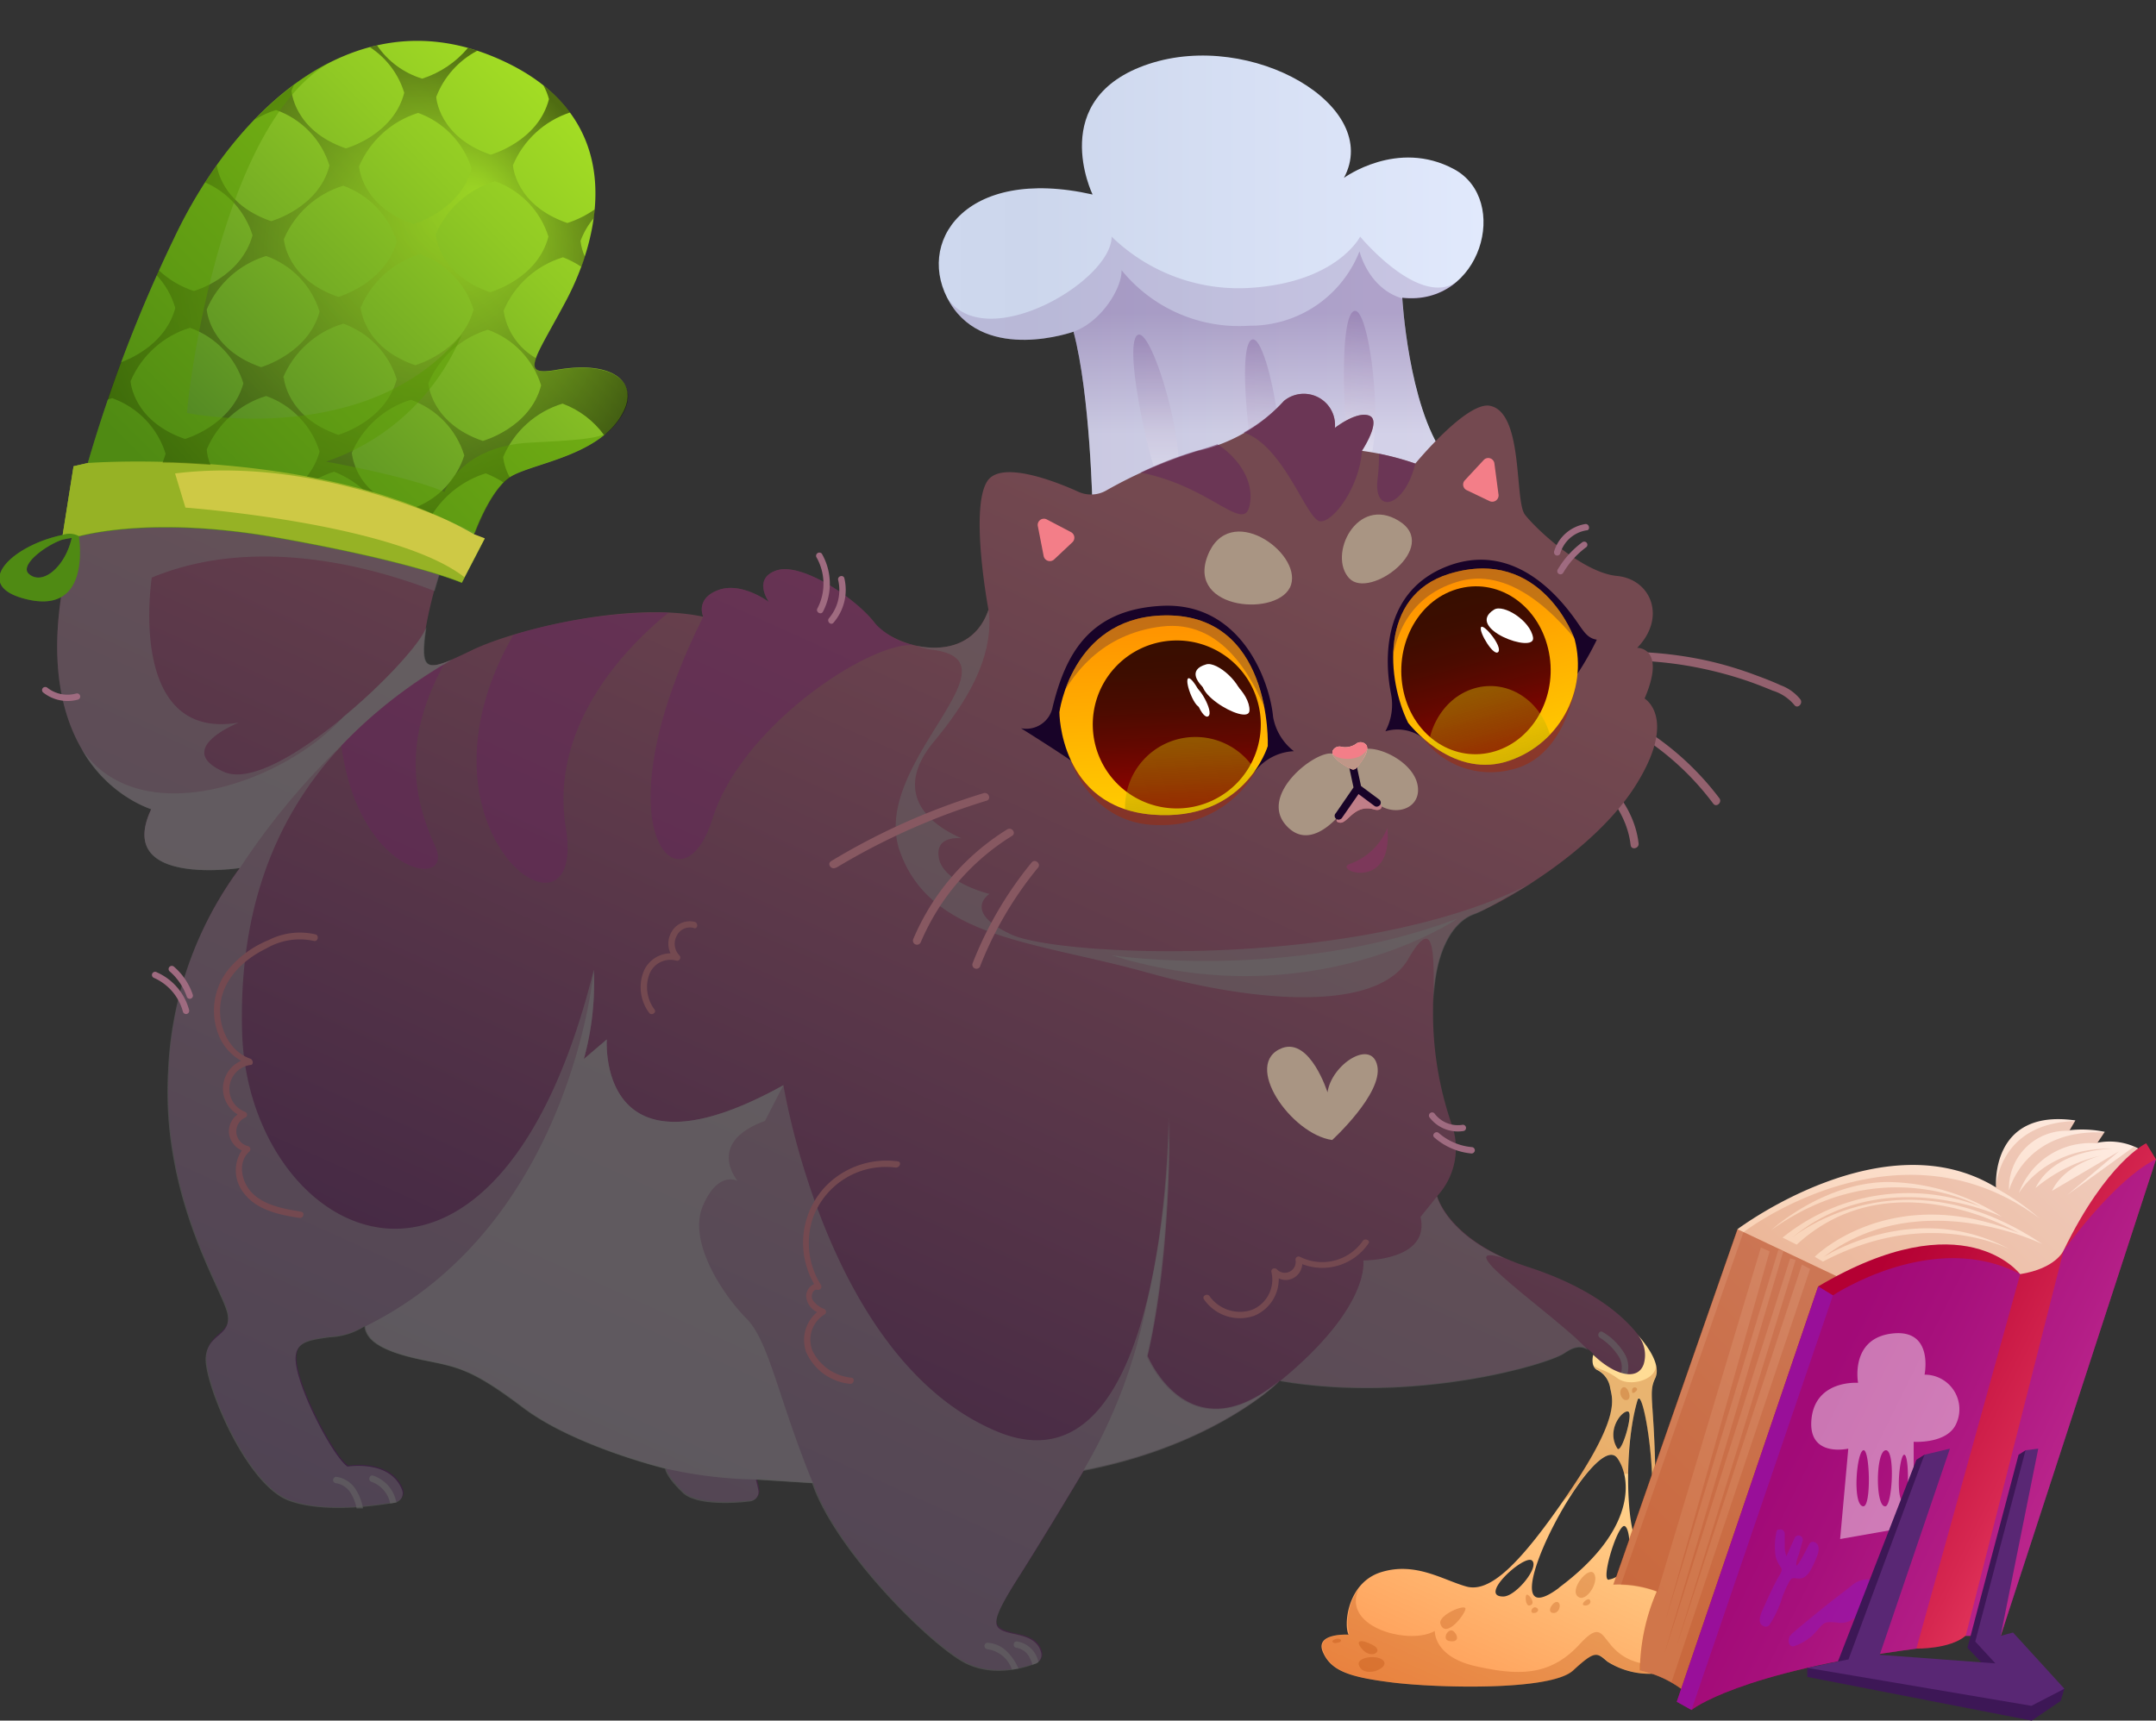 <svg xmlns="http://www.w3.org/2000/svg" xmlns:xlink="http://www.w3.org/1999/xlink" viewBox="0 0 198.14 158.16"><rect x="0" y="0" width="198.14" height="158.16" fill="#333333" stroke="none"/><defs><style>.cls-1{fill:none;}.cls-2{isolation:isolate;}.cls-3{fill:#93616e;}.cls-4{fill:url(#Áåçûìÿííûé_ãðàäèåíò_1548);}.cls-5,.cls-50{fill:#592774;}.cls-5{opacity:0.17;}.cls-12,.cls-14,.cls-16,.cls-19,.cls-20,.cls-24,.cls-28,.cls-29,.cls-30,.cls-31,.cls-32,.cls-38,.cls-40,.cls-42,.cls-43,.cls-45,.cls-47,.cls-5,.cls-6,.cls-7,.cls-8,.cls-9{mix-blend-mode:multiply;}.cls-6,.cls-7,.cls-8,.cls-9{opacity:0.22;}.cls-6{fill:url(#Áåçûìÿííûé_ãðàäèåíò_1523);}.cls-7{fill:url(#Áåçûìÿííûé_ãðàäèåíò_1524);}.cls-8{fill:url(#Áåçûìÿííûé_ãðàäèåíò_1524-2);}.cls-9{fill:url(#Áåçûìÿííûé_ãðàäèåíò_1524-3);}.cls-10{fill:url(#Áåçûìÿííûé_ãðàäèåíò_1510);}.cls-11{fill:#a99583;}.cls-11,.cls-21,.cls-25,.cls-34,.cls-37,.cls-46,.cls-52{mix-blend-mode:screen;}.cls-12,.cls-30{fill:#666;}.cls-12{opacity:0.58;}.cls-13,.cls-28{fill:#f37e88;}.cls-14{fill:#a97e88;opacity:0.69;}.cls-15{fill:#180328;}.cls-16,.cls-42,.cls-43{fill:#a62700;}.cls-16,.cls-19,.cls-38{opacity:0.47;}.cls-17{clip-path:url(#clip-path);}.cls-18{fill:url(#Áåçûìÿííûé_ãðàäèåíò_87);}.cls-19{fill:#834a2c;}.cls-20{fill:url(#Áåçûìÿííûé_ãðàäèåíò_114);}.cls-21,.cls-25{opacity:0.32;}.cls-21{fill:url(#Áåçûìÿííûé_ãðàäèåíò_450);}.cls-22{clip-path:url(#clip-path-2);}.cls-23{fill:url(#Áåçûìÿííûé_ãðàäèåíò_87-2);}.cls-24{fill:url(#Áåçûìÿííûé_ãðàäèåíò_114-2);}.cls-25{fill:url(#Áåçûìÿííûé_ãðàäèåíò_450-2);}.cls-26,.cls-46{fill:#fff;}.cls-27{fill:#f9d4b9;}.cls-29{fill:#bf9788;}.cls-30,.cls-45,.cls-47{opacity:0.5;}.cls-31{fill:#a62774;opacity:0.33;}.cls-32{fill:#642759;opacity:0.54;}.cls-33{fill:url(#Áåçûìÿííûé_ãðàäèåíò_1511);}.cls-34{fill:#cec945;}.cls-35{opacity:0.51;}.cls-36{clip-path:url(#clip-path-3);}.cls-37{fill:url(#Áåçûìÿííûé_ãðàäèåíò_1514);}.cls-38{fill:#599a00;}.cls-39{fill:url(#Áåçûìÿííûé_ãðàäèåíò_1543);}.cls-40{fill:#aa3c00;opacity:0.25;}.cls-41{fill:url(#Áåçûìÿííûé_ãðàäèåíò_487);}.cls-42{opacity:0.16;}.cls-43{opacity:0.46;}.cls-44{fill:url(#Áåçûìÿííûé_ãðàäèåíò_1509);}.cls-45,.cls-48{fill:#9015bd;}.cls-46{opacity:0.44;}.cls-49{fill:#3d1756;}.cls-51{fill:#9f6b80;}.cls-52{fill:#744950;}.cls-53{fill:#875861;}</style><linearGradient id="Áåçûìÿííûé_ãðàäèåíò_1548" x1="86.29" y1="23.05" x2="136.34" y2="23.05" gradientUnits="userSpaceOnUse"><stop offset="0" stop-color="#ced8ee"/><stop offset="0.16" stop-color="#ccd6ec"/><stop offset="1" stop-color="#e1e9fc"/></linearGradient><linearGradient id="Áåçûìÿííûé_ãðàäèåíò_1523" x1="116.07" y1="44.68" x2="116.07" y2="24.92" gradientUnits="userSpaceOnUse"><stop offset="0.43" stop-color="#fff"/><stop offset="1" stop-color="#592774"/></linearGradient><linearGradient id="Áåçûìÿííûé_ãðàäèåíò_1524" x1="106.25" y1="41.77" x2="106.25" y2="27" gradientUnits="userSpaceOnUse"><stop offset="0.15" stop-color="#fff"/><stop offset="1" stop-color="#592774"/></linearGradient><linearGradient id="Áåçûìÿííûé_ãðàäèåíò_1524-2" x1="132.09" y1="10.89" x2="132.09" y2="-3.88" gradientTransform="translate(-4.83 7.23) rotate(9.46)" xlink:href="#Áåçûìÿííûé_ãðàäèåíò_1524"/><linearGradient id="Áåçûìÿííûé_ãðàäèåíò_1524-3" x1="121.89" y1="26.94" x2="121.89" y2="12.17" gradientTransform="translate(-3.42 3.72) rotate(5.54)" xlink:href="#Áåçûìÿííûé_ãðàäèåíò_1524"/><linearGradient id="Áåçûìÿííûé_ãðàäèåíò_1510" x1="50.98" y1="146.26" x2="99.38" y2="39.11" gradientUnits="userSpaceOnUse"><stop offset="0" stop-color="#392141"/><stop offset="1" stop-color="#744950"/></linearGradient><clipPath id="clip-path" transform="translate(0 3.75)"><path class="cls-1" d="M129.41,62.69C127.49,58.81,126.68,51,133.18,49c8.53-2.61,11.53,6,11.53,6a9.31,9.31,0,0,1-6.38,11.29C133.27,67.73,129.41,62.69,129.41,62.69Z"/></clipPath><linearGradient id="Áåçûìÿííûé_ãðàäèåíò_87" x1="113.8" y1="110.84" x2="113.8" y2="92.83" gradientTransform="matrix(0.97, -0.26, 0.26, 0.97, 0.24, -11.48)" gradientUnits="userSpaceOnUse"><stop offset="0" stop-color="#ffcd00"/><stop offset="1" stop-color="#ff9000"/></linearGradient><linearGradient id="Áåçûìÿííûé_ãðàäèåíò_114" x1="112.76" y1="109.73" x2="112.76" y2="94.41" gradientTransform="matrix(0.97, -0.26, 0.26, 0.97, 0.24, -11.48)" gradientUnits="userSpaceOnUse"><stop offset="0" stop-color="#9d0000"/><stop offset="0.16" stop-color="#820400"/><stop offset="0.39" stop-color="#620800"/><stop offset="0.61" stop-color="#4b0b00"/><stop offset="0.82" stop-color="#3d0d00"/><stop offset="1" stop-color="#380e00"/></linearGradient><linearGradient id="Áåçûìÿííûé_ãðàäèåíò_450" x1="112.01" y1="116.46" x2="112.01" y2="103.65" gradientTransform="matrix(0.97, -0.26, 0.26, 0.97, 0.24, -11.48)" gradientUnits="userSpaceOnUse"><stop offset="0"/><stop offset="0.48" stop-color="#818100"/><stop offset="0.84" stop-color="#dbdb00"/><stop offset="1" stop-color="#ff0"/></linearGradient><clipPath id="clip-path-2" transform="translate(0 3.75)"><path class="cls-1" d="M116.51,64.83s.5-12.48-9.86-12c-8.19.38-9.29,8.89-9.29,8.89s0,8.7,8.52,9.41S116.51,64.83,116.51,64.83Z"/></clipPath><linearGradient id="Áåçûìÿííûé_ãðàäèåíò_87-2" x1="103.4" y1="76.74" x2="103.4" y2="58.37" gradientTransform="translate(0.49 -0.71) rotate(-2.64)" xlink:href="#Áåçûìÿííûé_ãðàäèåíò_87"/><linearGradient id="Áåçûìÿííûé_ãðàäèåíò_114-2" x1="104.62" y1="76.16" x2="104.62" y2="60.72" gradientTransform="translate(0.49 -0.71) rotate(-2.64)" xlink:href="#Áåçûìÿííûé_ãðàäèåíò_114"/><linearGradient id="Áåçûìÿííûé_ãðàäèåíò_450-2" x1="105.98" y1="82.61" x2="105.98" y2="69.7" gradientTransform="translate(0.49 -0.71) rotate(-2.64)" xlink:href="#Áåçûìÿííûé_ãðàäèåíò_450"/><linearGradient id="Áåçûìÿííûé_ãðàäèåíò_1511" x1="53.71" y1="7.73" x2="17.68" y2="43.77" gradientUnits="userSpaceOnUse"><stop offset="0" stop-color="#a3dd24"/><stop offset="0.24" stop-color="#91ca24"/><stop offset="0.74" stop-color="#629924"/><stop offset="1" stop-color="#477c24"/></linearGradient><clipPath id="clip-path-3" transform="translate(0 3.75)"><path class="cls-1" d="M33.33,41.21l1,.28a5.71,5.71,0,0,1-2-3.61A8.66,8.66,0,0,1,37.76,33a7.9,7.9,0,0,1,4.91,5.11,7.65,7.65,0,0,1-4.41,4.75c.5.19,1,.4,1.5.61a9,9,0,0,1,4.88-3.71,9.32,9.32,0,0,1,1.67.86,3.08,3.08,0,0,1,.47-.42l.08-.06a5,5,0,0,1-.62-1.88,8.66,8.66,0,0,1,5.46-4.91,8.29,8.29,0,0,1,3.83,2.91,6.72,6.72,0,0,0,1.77-2.08c1.43-2.7-.86-4.83-6.17-3.9-1.82.31-2.25,0-1.85-1.09a6.05,6.05,0,0,1-3-4.38,8.66,8.66,0,0,1,5.46-4.91,9,9,0,0,1,1.7.88c.11-.3.22-.61.32-.92a4.77,4.77,0,0,1-.41-1.46,7,7,0,0,1,1.23-2.11l.09-.8a9.58,9.58,0,0,1-2.53,1.26c-4.81-1.66-5-5.31-5-5.31a8.61,8.61,0,0,1,5.25-4.85,13.06,13.06,0,0,0-2.45-2.49,5.6,5.6,0,0,1,.51,1.26c-1,3.91-5.36,5.11-5.36,5.11-4.81-1.65-5-5.31-5-5.31A8.05,8.05,0,0,1,43.87.91L43,.66a9.14,9.14,0,0,1-4.2,2.82A7.74,7.74,0,0,1,34.65.42L34,.59a7.68,7.68,0,0,1,3.15,4.19c-1,3.91-5.36,5.11-5.36,5.11-4.81-1.65-5-5.31-5-5.31.07-.18.14-.34.22-.51a28.72,28.72,0,0,0-3.58,3.16,9,9,0,0,1,1.94-.87,7.9,7.9,0,0,1,4.91,5.11c-1,3.91-5.36,5.11-5.36,5.11-4.16-1.43-4.87-4.36-5-5.12-.36.51-.72,1-1.06,1.56a7.85,7.85,0,0,1,4.35,4.86C22.13,21.79,17.82,23,17.82,23A8.53,8.53,0,0,1,14.6,21.1c-.07.15-.14.31-.2.46a7.38,7.38,0,0,1,1.71,3c-.85,3.18-3.86,4.57-5,5-.46,1.24-.87,2.39-1.23,3.43.27-.1.43-.14.43-.14a7.9,7.9,0,0,1,4.91,5.11c-.08.28-.18.55-.28.81,1.33,0,2.82.1,4.41.21A4.39,4.39,0,0,1,19,37.56a8.66,8.66,0,0,1,5.46-4.91,7.9,7.9,0,0,1,4.91,5.11,6.28,6.28,0,0,1-1.17,2.29l1,.19a8.66,8.66,0,0,1,1.5-.63A8.78,8.78,0,0,1,33.33,41.21Zm-.18-16.7a8.66,8.66,0,0,1,5.46-4.91,7.9,7.9,0,0,1,4.91,5.11c-1.05,3.9-5.36,5.11-5.36,5.11C33.35,28.16,33.15,24.51,33.15,24.51Zm16.58,7.16c-1,3.91-5.36,5.11-5.36,5.11-4.81-1.65-5-5.31-5-5.31a8.66,8.66,0,0,1,5.46-4.91A7.9,7.9,0,0,1,49.73,31.67ZM45.49,12.91A7.9,7.9,0,0,1,50.4,18c-1,3.91-5.36,5.11-5.36,5.11-4.81-1.65-5-5.31-5-5.31A8.66,8.66,0,0,1,45.49,12.91ZM38.43,6.63a8,8,0,0,1,4.91,5.11C42.28,15.65,38,16.85,38,16.85c-4.81-1.65-5-5.31-5-5.31A8.73,8.73,0,0,1,38.43,6.63Zm-6.88,6.69a8,8,0,0,1,4.91,5.11c-1.06,3.91-5.37,5.11-5.37,5.11-4.81-1.65-5-5.31-5-5.31A8.69,8.69,0,0,1,31.55,13.32ZM17,36.6c-4.81-1.66-5-5.31-5-5.31a8.69,8.69,0,0,1,5.46-4.91,7.9,7.9,0,0,1,4.91,5.11C21.27,35.39,17,36.6,17,36.6ZM24,30c-4.81-1.65-5-5.31-5-5.31a8.7,8.7,0,0,1,5.46-4.91,7.92,7.92,0,0,1,4.91,5.11C28.34,28.75,24,30,24,30Zm2,1A8.69,8.69,0,0,1,31.55,26a7.93,7.93,0,0,1,4.91,5.11c-1.06,3.91-5.37,5.11-5.37,5.11C26.28,34.57,26.08,30.92,26.08,30.92Z"/></clipPath><radialGradient id="Áåçûìÿííûé_ãðàäèåíò_1514" cx="33.15" cy="24.51" fx="44.036" fy="13.995" r="25.89" gradientTransform="translate(27.04 -16.26) rotate(45)" gradientUnits="userSpaceOnUse"><stop offset="0" stop-color="#a3dd24"/><stop offset="0.12" stop-color="#95ca21"/><stop offset="0.36" stop-color="#709819"/><stop offset="0.7" stop-color="#36490c"/><stop offset="1"/></radialGradient><linearGradient id="Áåçûìÿííûé_ãðàäèåíò_1543" x1="135.47" y1="156.47" x2="148.73" y2="126.38" gradientUnits="userSpaceOnUse"><stop offset="0" stop-color="#ff9751"/><stop offset="0.65" stop-color="#ffc781"/><stop offset="1" stop-color="#ffdc95"/></linearGradient><linearGradient id="Áåçûìÿííûé_ãðàäèåíò_487" x1="196.5" y1="94.6" x2="149.66" y2="141.44" gradientUnits="userSpaceOnUse"><stop offset="0" stop-color="#ffefe8"/><stop offset="0.42" stop-color="#fad9c2"/><stop offset="1" stop-color="#f3b888"/></linearGradient><linearGradient id="Áåçûìÿííûé_ãðàäèåíò_1509" x1="167.64" y1="123.09" x2="198.11" y2="138.14" gradientUnits="userSpaceOnUse"><stop offset="0" stop-color="#b40033"/><stop offset="0.2" stop-color="#bd0b3b"/><stop offset="0.55" stop-color="#d62750"/><stop offset="0.99" stop-color="#fe5472"/><stop offset="1" stop-color="#ff5572"/></linearGradient></defs><title>cooking</title><g class="cls-2"><g id="Calque_2" data-name="Calque 2"><g id="Ñëîé_1" data-name="Ñëîé 1"><path class="cls-3" d="M147.81,57a34.12,34.12,0,0,1,8.84.75,34.83,34.83,0,0,1,4.25,1.2q1,.36,2,.78a4.2,4.2,0,0,1,2,1.32c.28.39.83-.11.56-.51a4.13,4.13,0,0,0-1.81-1.3c-.72-.33-1.46-.62-2.2-.89A34.06,34.06,0,0,0,157,57a35.48,35.48,0,0,0-9.19-.81c-.48,0-.52.77,0,.75Z" transform="translate(0 3.75)"/><path class="cls-3" d="M145.35,61.29a25.44,25.44,0,0,1,12.1,8.83c.29.39.85-.12.56-.5a26.18,26.18,0,0,0-12.44-9c-.46-.16-.68.56-.22.71Z" transform="translate(0 3.75)"/><path class="cls-3" d="M143.5,65.34c2.8,2.23,5.92,4.79,6.36,8.6.06.48.79.31.73-.17-.47-4-3.73-6.71-6.69-9.06-.38-.3-.78.33-.4.63Z" transform="translate(0 3.75)"/><path class="cls-4" d="M100.41,43.07s-.2-10.52-1.75-16.33c0,0-8,2.86-11.33-2.61s1.26-12.67,13.08-10c0,0-4.31-8.86,5.16-12s21.5,3.86,17.94,10.47c0,0,4.91-3.61,10.12-.8s2.51,12.62-4.76,11.82c0,0,.55,9.87,3.86,14.48s-5.26,6.52-5.26,6.52Z" transform="translate(0 3.75)"/><path class="cls-5" d="M98.66,26.74c1.55,5.81,1.75,16.33,1.75,16.33l27.06,1.61s8.56-1.91,5.26-6.52-3.86-14.48-3.86-14.48a6.35,6.35,0,0,0,5.42-1.87C130.88,25.11,125,18,125,18s-2.1,4.19-10.08,4.71A16.74,16.74,0,0,1,102.16,18c0,4.06-11.31,10.73-15,5.8.06.1.1.21.16.31C90.64,29.6,98.66,26.74,98.66,26.74Z" transform="translate(0 3.75)"/><path class="cls-6" d="M127.47,44.68s8.56-1.91,5.26-6.52-3.86-14.48-3.86-14.48c-3.13-.92-3.93-4.33-3.93-4.33a10.78,10.78,0,0,1-10.11,6.84,13.9,13.9,0,0,1-11.76-5.11c.07,1.58-1.81,4.73-4.41,5.66,1.55,5.81,1.75,16.33,1.75,16.33Z" transform="translate(0 3.75)"/><path class="cls-7" d="M107.22,41.77c-1,0-4.18-13.83-2.67-14.73S110.37,41.67,107.22,41.77Z" transform="translate(0 3.75)"/><path class="cls-8" d="M124.64,39.84c-1-.12-1.85-14.32-.21-15S127.76,40.26,124.64,39.84Z" transform="translate(0 3.75)"/><path class="cls-9" d="M116.26,42.39c-.94-.06-2.82-14.17-1.22-14.92S119.41,42.59,116.26,42.39Z" transform="translate(0 3.75)"/><path class="cls-10" d="M122.68,35.58s2-1.58,3.16-1.12-.68,3.23-.68,3.23a25.07,25.07,0,0,1,4.91,1.17s4.71-5.72,6.85-5.31c3.12.6,2.25,8.72,3.22,10s5.29,5.34,8.45,5.64,4.58,3.83,1.87,6.61c0,0,2.71-.08.68,4.66,0,0,3.08,1.8-.83,8s-12.6,11-14.85,11.8-3.76,4-3.76,8.64a31.37,31.37,0,0,0,1.73,10.75,6.47,6.47,0,0,1-1.35,6.54s1,4.13,8.41,6.54,10.53,6.16,11.2,8.26a2.75,2.75,0,0,1-1.08,3,.87.87,0,0,1-1.09,0,12,12,0,0,1-2.56-2.54c-.85-1.36-1.66-1.91-3.16-.86s-13.88,4.66-26.15,2.56c0,0-5.82,5.86-18,8.22,0,0-3.56,6-6,9.82s-2.51,4.41-1.31,4.91,3,.33,3.43,2a.86.86,0,0,1-.55,1c-1.27.48-4.24,1.3-6.83-.27-3.41-2-11.63-10.32-13.68-16.33l-5.16-.33s.12.45.23,1a.88.88,0,0,1-.77,1c-1.64.17-5,.36-6.19-.79-1.58-1.54-1.61-2.21-1.61-2.21s-8.35-2-13.11-5.62-6-3.7-9.17-4.36-5.21-1.55-5.36-3.1a6.33,6.33,0,0,1-3.2,1c-2.46.35-3.71.5-2.86,3.51s3.41,7.66,4.51,8.37c0,0,3.88-.66,5,2.13a.88.88,0,0,1-.66,1.19c-1.95.34-6.62,1-9.72-.17-4-1.45-7.82-10.87-7.67-13.18s2.36-2,2-4-6.12-10.63-5.46-22.3A33.64,33.64,0,0,1,22.05,76s-11.54,1.78-8.15-5.4c0,0-10.64-3.12-8.31-19.35S16,33.78,16,33.78L41,47.16a38.58,38.58,0,0,0-2,7.59c-.37,3.38.31,3.23,4.36,1.27s14.66-4.5,21.27-3.08c0,0-.77-1.65,1.38-2.45s4.66,1.1,4.66,1.1-1.55-2.15.7-2.91,7.22,2.51,9,4.81S89,57.7,90.84,52.29c0,0-1.75-9.32-.1-11.82,1.24-1.88,6.06-.07,8.4,1a2.82,2.82,0,0,0,2.5-.12,42.35,42.35,0,0,1,8.44-3.65A15.07,15.07,0,0,0,118,33.1,2.87,2.87,0,0,1,122.68,35.58Z" transform="translate(0 3.75)"/><path class="cls-11" d="M122.46,65.53c-1.54-.34-6.77,3.73-4.29,6.56s5.53-1.66,5.53-1.66L125.12,69s.07.3,1.71,1.3,3.86.15,3.44-1.93-3.59-3.65-5.07-3.23A11.26,11.26,0,0,1,122.46,65.53Z" transform="translate(0 3.75)"/><path class="cls-12" d="M149.14,123.43a2.47,2.47,0,0,0,.25-2.59,5.62,5.62,0,0,0-2.08-2.14c-.31-.22-.6.29-.29.51A5.44,5.44,0,0,1,148.8,121a1.9,1.9,0,0,1-.08,2,.29.29,0,0,0,0,.33l.16.15A.24.24,0,0,0,149.14,123.43Z" transform="translate(0 3.75)"/><path class="cls-12" d="M90.72,147.25a.3.3,0,0,0,0,.59A2.8,2.8,0,0,1,93,149.72l.6-.1a5,5,0,0,0-1-1.5A2.77,2.77,0,0,0,90.72,147.25Z" transform="translate(0 3.75)"/><path class="cls-12" d="M93.45,147.13c-.38,0-.38.57,0,.59a1.62,1.62,0,0,1,1.18.92,3.48,3.48,0,0,1,.26.63l.33-.11a.74.74,0,0,0,.21-.13A2.4,2.4,0,0,0,93.45,147.13Z" transform="translate(0 3.75)"/><path class="cls-12" d="M30.91,132a.31.31,0,0,0-.3.3.3.3,0,0,0,.3.29,2,2,0,0,1,1.41,1.05,4.31,4.31,0,0,1,.45,1.26l.59,0a4.63,4.63,0,0,0-.61-1.65A2.52,2.52,0,0,0,30.91,132Z" transform="translate(0 3.75)"/><path class="cls-12" d="M34.3,131.89c-.36-.12-.52.45-.16.57a2.66,2.66,0,0,1,1.72,2l.47-.08s.07,0,.1,0A3.22,3.22,0,0,0,34.3,131.89Z" transform="translate(0 3.75)"/><path class="cls-13" d="M123.26,71.13s-.86.63-.13.74,1.33-1.76,3.17-1.21c.68.2,1-.42.19-.68a6.49,6.49,0,0,1-1.69-1.31Z" transform="translate(0 3.75)"/><path class="cls-14" d="M123.26,71.13s-.86.63-.13.74,1.33-1.76,3.17-1.21c.68.2,1-.42.19-.68a6.49,6.49,0,0,1-1.69-1.31Z" transform="translate(0 3.75)"/><path class="cls-15" d="M122.76,71l1.63-2.37-.67-3.12a.35.35,0,0,1,.27-.42.35.35,0,0,1,.41.27l.68,3.14,1.68,1.25a.36.36,0,0,1,.07.49.49.49,0,0,1-.14.11.34.34,0,0,1-.35,0l-1.49-1.11-1.52,2.19a.29.29,0,0,1-.15.12.33.33,0,0,1-.33,0A.34.34,0,0,1,122.76,71Z" transform="translate(0 3.75)"/><path class="cls-16" d="M98.43,66.24s1.93,6,8.29,5.85a9.89,9.89,0,0,0,8.71-5Z" transform="translate(0 3.75)"/><path class="cls-16" d="M130.75,64.08A7.74,7.74,0,0,0,138.87,67c5.45-1.19,6.12-8.87,6.12-8.87Z" transform="translate(0 3.75)"/><path class="cls-15" d="M127.32,63.47v0a5.16,5.16,0,0,0,.51-3.48c-.63-3.2-.76-9.43,5.23-11.71,5.69-2.15,9.73,2.18,11.61,4.77.83,1.14,1.13,1.85,2.08,2h0A26.85,26.85,0,0,1,145,58.14c-1,1.51-12.34,7.18-14.24,5.94A3.88,3.88,0,0,0,127.32,63.47Z" transform="translate(0 3.75)"/><path class="cls-15" d="M118.91,65.3l0,0A5.11,5.11,0,0,1,117,62.15c-.3-3.27-2.93-10.59-10.25-10.21-6.72.35-8.83,4.54-10,9.25a2.47,2.47,0,0,1-2.92,2h0s3.09,1.93,4.63,3,15.35,2.64,17,.81A4.8,4.8,0,0,1,118.91,65.3Z" transform="translate(0 3.75)"/><g class="cls-17"><path class="cls-18" d="M129.41,62.69C127.49,58.81,126.68,51,133.18,49c8.53-2.61,11.53,6,11.53,6a9.31,9.31,0,0,1-6.38,11.29C133.27,67.73,129.41,62.69,129.41,62.69Z" transform="translate(0 3.75)"/><path class="cls-19" d="M128.64,65.65s-4.1-13,5.23-15.9c9.48-3,17.75,16.75,17.75,16.75s-5.25-26-10.61-30.83-10.08-13.79-14.93-7.92-4.3,20.68-4.3,20.68Z" transform="translate(0 3.75)"/><path class="cls-20" d="M142.27,55.85c1,4.12-1.2,8.35-4.88,9.46S129.94,64,129,59.87s1.2-8.36,4.87-9.46S141.28,51.73,142.27,55.85Z" transform="translate(0 3.75)"/><path class="cls-21" d="M142.52,64.09c.82,3.44-1,7-4.08,7.91s-6.23-1.11-7.05-4.55,1-7,4.08-7.92S141.7,60.65,142.52,64.09Z" transform="translate(0 3.75)"/></g><g class="cls-22"><path class="cls-23" d="M116.51,64.83s.5-12.48-9.86-12c-8.19.38-9.29,8.89-9.29,8.89s0,8.7,8.52,9.41S116.51,64.83,116.51,64.83Z" transform="translate(0 3.75)"/><path class="cls-24" d="M115.86,62.49a7.72,7.72,0,1,1-8.07-7.36A7.71,7.71,0,0,1,115.86,62.49Z" transform="translate(0 3.75)"/><path class="cls-25" d="M116.31,70.19A6.46,6.46,0,1,1,109.57,64,6.45,6.45,0,0,1,116.31,70.19Z" transform="translate(0 3.75)"/><path class="cls-19" d="M95.15,68.53s.65-13.35,11.6-14.69,12.43,20.53,12.43,20.53,3.22-26.54-1.61-32.56-8.08-15.91-14.65-11.35S93.8,49.63,93.8,49.63Z" transform="translate(0 3.75)"/><path class="cls-26" d="M110.85,57.32c1-.3,3.41,1.78,3.36,3.38S107.41,58.31,110.85,57.32Z" transform="translate(0 3.75)"/><path class="cls-26" d="M109.17,58.63c.3-.39,1.81,2.2,1.26,2.59S108.87,59,109.17,58.63Z" transform="translate(0 3.75)"/></g><path class="cls-26" d="M111.46,58.18c1.05-.3,3.42,1.78,3.37,3.38S108,59.17,111.46,58.18Z" transform="translate(0 3.75)"/><path class="cls-26" d="M109.78,59.49c.3-.39,1.81,2.19,1.27,2.59S109.48,59.88,109.78,59.49Z" transform="translate(0 3.75)"/><path class="cls-26" d="M137.32,52.28c.85-.51,3.31,1,3.57,2.57S134.51,54,137.32,52.28Z" transform="translate(0 3.75)"/><path class="cls-26" d="M136.1,53.92c.19-.45,2,1.75,1.6,2.25S135.91,54.37,136.1,53.92Z" transform="translate(0 3.75)"/><path class="cls-27" d="M123.3,64.9a1.74,1.74,0,0,0,1.3-.26.67.67,0,0,1,.88,0c.56.46-.4,1.7-.83,2.2a.39.39,0,0,1-.46.1c-.61-.3-2-1.09-1.7-1.71A.7.7,0,0,1,123.3,64.9Z" transform="translate(0 3.75)"/><path class="cls-28" d="M123.3,64.9a1.74,1.74,0,0,0,1.3-.26.67.67,0,0,1,.88,0c.56.46-.4,1.7-.83,2.2a.39.39,0,0,1-.46.1c-.61-.3-2-1.09-1.7-1.71A.7.7,0,0,1,123.3,64.9Z" transform="translate(0 3.75)"/><path class="cls-29" d="M124.65,66.84a.39.39,0,0,1-.46.1c-.52-.26-1.61-.85-1.73-1.41.33.57,2.57.84,3.19-.44h0A4.18,4.18,0,0,1,124.65,66.84Z" transform="translate(0 3.75)"/><path class="cls-11" d="M118.65,50c.95-3-5.71-7.72-7.67-2.66S117.7,53,118.65,50Z" transform="translate(0 3.75)"/><path class="cls-11" d="M124,49.41c-2-2.13.7-7.66,4.56-5.28S125.87,51.4,124,49.41Z" transform="translate(0 3.75)"/><path class="cls-13" d="M96.88,47.67l1.68-1.58a.58.58,0,0,0-.12-.92L96.21,44a.57.57,0,0,0-.83.62l.54,2.77A.58.58,0,0,0,96.88,47.67Z" transform="translate(0 3.75)"/><path class="cls-13" d="M136.89,42.31l-2.09-1a.57.57,0,0,1-.18-.91l1.72-1.85a.57.57,0,0,1,1,.32l.37,2.8A.58.58,0,0,1,136.89,42.31Z" transform="translate(0 3.75)"/><path class="cls-30" d="M138.22,111.9h0c-5.38-2.41-6.16-5.67-6.16-5.67l-1.51,1.88c.91,4.06-5.26,4-5.26,4s.75,4.21-7.66,11.1c12.27,2.1,24.65-1.5,26.15-2.56.92-.64,1.58-.68,2.15-.3h0C143.34,117.42,132.53,110.14,138.22,111.9Z" transform="translate(0 3.75)"/><path class="cls-30" d="M84.21,55.6a5.55,5.55,0,0,0,1.42.37C94.2,57,79.84,66.47,82.7,74.51s12.46,8.27,22.7,11.13,21.19,3.6,24-1.21c2.54-4.39,2.38-.37,2.35,4.14.08-4.45,1.55-7.47,3.74-8.27.95-.35,2.61-1.43,5.52-3-15.62,8.16-43.5,6.9-48,4.88-4.66-2.11-2.08-3.76-2.08-3.76s-4.16-1-4.63-3.23,2.06-1.88,2.06-1.88c-4.87-2.18-5.35-5.49-2.57-8.84s5.64-7.69,5.06-12.18C89.75,55.58,86.77,56.16,84.21,55.6Z" transform="translate(0 3.75)"/><path class="cls-30" d="M13.9,70.64c-3.39,7.18,8.15,5.4,8.15,5.4a33.64,33.64,0,0,0-6.61,18.69c-.66,11.67,5.06,20.19,5.46,22.3s-1.81,1.75-2,4,3.66,11.73,7.67,13.18c3.1,1.13,7.76.51,9.71.17a.87.87,0,0,0,.66-1.2c-1.09-2.78-5-2.12-5-2.12-1.1-.71-3.66-5.37-4.51-8.37s.4-3.16,2.86-3.51a6.33,6.33,0,0,0,3.2-1c.15,1.55,2.21,2.45,5.36,3.1s4.41.76,9.17,4.36,13.11,5.62,13.11,5.62,0,.67,1.61,2.21c1.18,1.15,4.55,1,6.19.79a.88.88,0,0,0,.77-1c-.11-.53-.23-1-.23-1l5.16.33c2.05,6,10.27,14.28,13.68,16.33,2.59,1.56,5.55.75,6.83.27a.87.87,0,0,0,.55-1c-.42-1.69-2.36-1.58-3.43-2s-1.1-1.11,1.31-4.91,6-9.82,6-9.82c12.22-2.36,18-8.22,18-8.22-8.42,6.89-12.18-2.31-12.18-2.31,2.27-9.68,2-21.94,2-21.94s-.07,35.32-15.71,28.86S72,96,72,96c-17.21,9.54-16.23-4.21-16.23-4.21l-2.11,1.8a26.13,26.13,0,0,0,.91-8.19c-9.1,36.6-31.79,24.8-32.32,5.69s9.62-28.54,19.3-34.2h0c-2.37,1-2.77.61-2.47-2.15l.12-.87c-.55,2.4-13.81,15.44-18.6,13.34s1.35-4.54,1.35-4.54c-10.37,1.77-8-13.33-8-13.33,9.78-4.05,20.76-.8,26,1.24.54-1.93,1.1-3.43,1.1-3.43L26.46,39.37l-11.93-.26c-.19,0-3.1,1.25-6.36,2.67a35.71,35.71,0,0,0-2.58,9.51C3.26,67.52,13.9,70.64,13.9,70.64Z" transform="translate(0 3.75)"/><path class="cls-12" d="M105.47,120.88c2.27-9.68,2-21.94,2-21.94a80.86,80.86,0,0,1-2.17,17.53v0a48.21,48.21,0,0,1-5.71,14.9c12.22-2.36,18-8.22,18-8.22C109.23,130.08,105.47,120.88,105.47,120.88Z" transform="translate(0 3.75)"/><path class="cls-12" d="M64.59,107.11c1.4-3.31,3.2-2.31,3.2-2.31s-3-3.51,2.51-5.51L72,96c-17.21,9.54-16.23-4.21-16.23-4.21l-2.11,1.8a26.13,26.13,0,0,0,.91-8.19s-2,23.4-21,32.77c.15,1.55,2.21,2.45,5.36,3.1s4.41.76,9.17,4.36,13.11,5.62,13.11,5.62a40.62,40.62,0,0,0,8.34,1l5.16.33c-3.21-7.82-4-13-6.11-15.13S63.18,110.41,64.59,107.11Z" transform="translate(0 3.75)"/><path class="cls-12" d="M13.9,70.64c-3.39,7.18,8.15,5.4,8.15,5.4a65.26,65.26,0,0,1,9.32-11.25A44.53,44.53,0,0,1,41.5,56.9h0c-2.37,1-2.77.61-2.47-2.15l.12-.87c-.27,1.19-3.64,5-7.56,8.23h0c-5.48,6.1-18.74,10.76-24.08,3A12.16,12.16,0,0,0,13.9,70.64Z" transform="translate(0 3.75)"/><path class="cls-31" d="M127.5,72.35A5.8,5.8,0,0,1,124,75.68C122.53,76.27,128.05,78.25,127.5,72.35Z" transform="translate(0 3.75)"/><path class="cls-32" d="M126.59,40.38c-.34,3.21,2.51,2.51,3.48-1.52a29.24,29.24,0,0,0-3.34-.91A18.53,18.53,0,0,1,126.59,40.38Z" transform="translate(0 3.75)"/><path class="cls-32" d="M125.84,34.46c-1.13-.46-3.16,1.12-3.16,1.12A2.87,2.87,0,0,0,118,33.1,14.27,14.27,0,0,1,114.3,36l.42.17c3.45,1.58,5.41,7.9,6.61,8s3.61-3.15,3.83-6.46C125.16,37.69,127,34.91,125.84,34.46Z" transform="translate(0 3.75)"/><path class="cls-32" d="M31.37,64.79C33,76.86,41.82,78.05,40,74.06s-3.23-9.46.8-16.74A43.85,43.85,0,0,0,31.37,64.79Z" transform="translate(0 3.75)"/><path class="cls-32" d="M104.82,39.69c6.4,1.25,9.42,5.52,10,3.11s-1.24-4.65-2.94-5.71c-.56.2-1.15.39-1.81.57A33.45,33.45,0,0,0,104.82,39.69Z" transform="translate(0 3.75)"/><path class="cls-32" d="M80.37,53.49c-1.75-2.3-6.71-5.56-9-4.81s-.7,2.91-.7,2.91-2.51-1.9-4.66-1.1-1.38,2.45-1.38,2.45c-9.92,19.84-1.95,27.51.83,18.61S80.67,54.82,84.21,55.6h0A6.86,6.86,0,0,1,80.37,53.49Z" transform="translate(0 3.75)"/><path class="cls-32" d="M47.18,54.62C36.74,72.75,54,84.66,52,72.35c-1.61-9.75,6.15-17.13,9.45-19.79A46.29,46.29,0,0,0,47.18,54.62Z" transform="translate(0 3.75)"/><path class="cls-11" d="M122,96.66s-1.57-5-4.15-4.08c-3.75,1.41.81,7.94,4.58,8.46,0,0,4.66-4.26,4.15-6.8S122.37,94.07,122,96.66Z" transform="translate(0 3.75)"/><path class="cls-12" d="M102.16,84.06s16.24,2.48,31.8-3.38C134,80.68,120.58,89.84,102.16,84.06Z" transform="translate(0 3.75)"/><path class="cls-33" d="M51.13,30.25c-3.45.6-2-.91.91-6.39S58.35,6.8,45.27,1.43,21.37,6.8,16,18.15A133.22,133.22,0,0,0,8.07,38.81l-1.31.3-1,6.31c-4.83,1-8.7,4.86-2.91,6,4.89.92,4.62-4.19,4.4-5.85,1.77-.45,8-1.7,18.43.16,12.48,2.22,16.76,4.1,16.76,4.1l2.11-4.06-1-.38s1.35-3.83,3.16-5.18,8.35-1.9,10.52-6C58.73,31.45,56.44,29.32,51.13,30.25ZM2.65,49c-.85-.75,1.31-2.49,3-3.12a8,8,0,0,1,.94-.18C6,48.34,3.9,50.12,2.65,49Z" transform="translate(0 3.75)"/><path class="cls-34" d="M8.07,38.81l-1.31.3-1,6.31a1.83,1.83,0,0,1,1.49.11c1.77-.45,8-1.7,18.43.16,12.48,2.22,16.76,4.1,16.76,4.1l2.11-4.06-1-.38C29.34,37.16,8.07,38.81,8.07,38.81Z" transform="translate(0 3.75)"/><g class="cls-35"><g class="cls-36"><circle class="cls-37" cx="33.15" cy="24.51" r="28.26" transform="translate(-7.62 34.37) rotate(-45)"/></g></g><path class="cls-38" d="M16.09,39.77c12.3-1.53,24.21,3.8,27.57,5.47.23-.61,1.48-3.85,3.12-5.07,1.46-1.1,6.07-1.67,8.91-4.06-1.06.5-3,.62-7,.83-6.38.34-7.84,4.53-7.84,4.53-3.14-1.4-10.89-2.79-10.89-2.79A20.61,20.61,0,0,0,42.44,27c-8.62,10.62-25.25,7.21-25.25,7.21,0-1.19,3.08-28.13,14.21-32.76C24.69,4.39,19.3,11.15,16,18.15A133.22,133.22,0,0,0,8.07,38.81l-1.31.3-1,6.31c-4.83,1-8.7,4.86-2.91,6,4.89.92,4.62-4.19,4.4-5.85,1.77-.45,8-1.7,18.43.16,12.48,2.22,16.76,4.1,16.76,4.1l.26-.51c-6.41-5-25.66-6.41-25.66-6.41ZM2.65,49c-.85-.75,1.31-2.49,3-3.12a8,8,0,0,1,.94-.18C6,48.34,3.9,50.12,2.65,49Z" transform="translate(0 3.75)"/><path class="cls-39" d="M157.48,144.41c-1.69-2.11-5.22-7.59-5.37-13.57s-.61-6.61,0-7.89-.8-3.11-1.71-4.12a2.9,2.9,0,0,1,.66,2.81c-.56,1.61-2.72,1-4.64-.86,0,0-.28,1,.32,1.38a2.2,2.2,0,0,1,1.24,1.68c.19,1,1,2.53-3.68,9.44s-7.41,9.4-9.55,8.8-4.66-2.29-7.81-1.32-3.46,4.89-3,5.75c0,0-3.12-.19-2.37,1.58s2.48,2.33,6.43,2.82,14.5.8,16.57-1.11,2.18-1.63,3.16-.81a7.21,7.21,0,0,0,5.93.81C156.16,149.14,159.17,146.51,157.48,144.41ZM149.63,126c.52.11-.62,4-1,3.38C147.58,127.68,149.1,125.84,149.63,126ZM138.2,143c-2.48.07,1.87-3.89,2.59-3.31S139.35,142.94,138.2,143Zm5.07-.79c-7.17,5.34,3.24-15,5.38-11.91C149.9,132.06,150.45,136.85,143.27,142.19Zm4.59-.75c-.75.11.6-4.46,1.31-4.91S150.38,141.06,147.86,141.44Zm3.42-4.13c-1.47,3.6-2.44-6.81-.79-12.37C151,123.37,152.74,133.7,151.28,137.31Z" transform="translate(0 3.75)"/><path class="cls-40" d="M148.65,130.28a4.25,4.25,0,0,1,.61,1.45,2.22,2.22,0,0,1,.37,0,26.63,26.63,0,0,1,.86-6.82c.33-1.11,1.33,3.78,1.35,8a4.64,4.64,0,0,1,.59.76,17,17,0,0,1-.32-2.87c-.15-6-.61-6.61,0-7.89a1.78,1.78,0,0,0,.05-1.27c.22,1.38-2.31,2.17-3.5,1.31s-1.7-.76-2.2-1.18a.78.78,0,0,0,.28.35,2.2,2.2,0,0,1,1.24,1.68c.19,1,1,2.53-3.68,9.44-.25.38-.5.73-.74,1.08.28-.27.56-.52.85-.75C146.11,131,147.89,129.21,148.65,130.28Zm1-4.32c.52.11-.62,4-1,3.38C147.58,127.68,149.1,125.84,149.63,126Z" transform="translate(0 3.75)"/><path class="cls-40" d="M124,146.51s-3.12-.19-2.37,1.58,2.48,2.33,6.43,2.82,14.5.8,16.57-1.11,2.18-1.63,3.16-.81a7.21,7.21,0,0,0,5.93.81c2.48-.66,5.49-3.29,3.8-5.39a27.46,27.46,0,0,1-3.72-6.37h0c1.57,5.95,1,12-3,11.09s-2.88-4.73-5.64-1.73-5.73,2.86-9.57,2-3.73-3.23-3.73-3.23c-2.39,1.35-8.59-.38-7-3.84A5.07,5.07,0,0,0,124,146.51Z" transform="translate(0 3.75)"/><path class="cls-40" d="M132.38,145.53c-.29-.8,2.33-1.9,2.3-1.4S132.88,146.94,132.38,145.53Z" transform="translate(0 3.75)"/><path class="cls-40" d="M133.18,147.09c-.71-.14-.1-1.2.34-.93S134.21,147.29,133.18,147.09Z" transform="translate(0 3.75)"/><path class="cls-40" d="M125.16,147.81c-.67-.8-.1-.92,1-.35S126,148.84,125.16,147.81Z" transform="translate(0 3.75)"/><path class="cls-40" d="M124.88,149.29c-.23-.75,1.89-1,2.31-.32S125.27,150.57,124.88,149.29Z" transform="translate(0 3.75)"/><path class="cls-40" d="M122.91,147.26c.6-.12.3-.5-.18-.35S122.43,147.36,122.91,147.26Z" transform="translate(0 3.75)"/><path class="cls-40" d="M149.11,124.78c-.54-.64.13-1.51.52-.68S149.41,125.14,149.11,124.78Z" transform="translate(0 3.75)"/><path class="cls-40" d="M150,124.22c-.08-.35.16-.56.4-.38S150,124.47,150,124.22Z" transform="translate(0 3.75)"/><path class="cls-40" d="M145,143c-.78-.65,1-2.86,1.5-2.1S145.75,143.63,145,143Z" transform="translate(0 3.75)"/><path class="cls-40" d="M145.69,143.83c-.62,0,.24-.8.42-.52S146,143.83,145.69,143.83Z" transform="translate(0 3.75)"/><path class="cls-40" d="M142.7,144.51c.62.1.83-.86.45-1S142.07,144.41,142.7,144.51Z" transform="translate(0 3.75)"/><path class="cls-40" d="M140.94,144.52c.43,0,.56-.37.23-.51S140.51,144.5,140.94,144.52Z" transform="translate(0 3.75)"/><path class="cls-40" d="M140.57,143.83c.63-.12,0-1-.23-1S140.19,143.91,140.57,143.83Z" transform="translate(0 3.75)"/><path class="cls-41" d="M155.07,151.92a10.14,10.14,0,0,0-4.33-2.12,18.68,18.68,0,0,1,1.55-7.27,10,10,0,0,0-4-.62l11.4-32.68s13.45-10.14,23.75-3.83c0,0-.6-7.29,7.29-6.16l-.53.9a10.28,10.28,0,0,1,3.23.15l-.67,1a5.77,5.77,0,0,1,3.72.51c1.69,1-13.72,28.73-13.72,28.73Z" transform="translate(0 3.75)"/><path class="cls-42" d="M196,104.44c.55-1.46.77-2.43.48-2.59a3.39,3.39,0,0,0-.39-.18L190,106.08l4.74-4-6.16,3.64c1.16-2.48,4.58-3.27,4.58-3.27a14.55,14.55,0,0,0-6.09,3c1.68-3.42,6.44-3.6,7.13-3.61-6.25-.18-8.67,4.1-8.67,4.1a7,7,0,0,1,7.22-4.59l.67-1c-7.4-.37-8.79,5.34-8.79,5.34a5.28,5.28,0,0,1,5.56-5.49l.53-.9c-7.14.19-7.29,6.16-7.29,6.16a22.49,22.49,0,0,1,4,2.78c-13-9.69-27.21,1.28-27.21,1.28l-11.26,32.42a10.81,10.81,0,0,1,3.37.65l9.5-31.67.8.35L153.12,145l10.32-33.88.45.15L153,148.14l11.52-36.22.5.15L154.1,147.49l11.5-35,.75.4-12.74,38,.07.05a9,9,0,0,1,.8.5l0,0,7-5,29.79-31.87c1.28-2.53,2.49-5,3.42-7Zm-11.19,6.69.46.23-.46-.23c-1.75-.84-8.57-3.52-17.28,1.09l-.75-.45s7-7,18.74-2.18c0,0-11.63-7-20.4,1.07l-1.3-.65A18.36,18.36,0,0,1,182,107.16S173,102,162.79,109.31c0,0,4.81-4.41,10.77-4.41A19.84,19.84,0,0,1,184,108.11s-10.76-5.15-19.3,1.9c1.21-.94,10.71-7.67,23,.6,0,0-11.27-5.56-20.14,1.21C167.55,111.82,176,106.32,184.78,111.13Z" transform="translate(0 3.75)"/><path class="cls-43" d="M159.66,109.23l-11.4,32.68a10,10,0,0,1,4,.62,18.68,18.68,0,0,0-1.55,7.27,10.14,10.14,0,0,1,4.33,2.12l5-3.82,11.2-33.38Z" transform="translate(0 3.75)"/><path class="cls-44" d="M154.1,152.67l1.35.76s4.21-3.46,20.67-5.64c0,0,3.08.06,4.51-1.17h3.23l14.28-43.8-.9-1.48s-3.61,1.66-7.59,9.85c0,0-.68,1.65-4,2.18,0,0-5.11-6.84-18.56,1.13Z" transform="translate(0 3.75)"/><path class="cls-45" d="M168.45,115.32l-1.35-.82-13,38.17,1.35.76s4.21-3.46,20.67-5.64l9.54-34.42C177.67,109.16,168.45,115.32,168.45,115.32Z" transform="translate(0 3.75)"/><path class="cls-46" d="M171.23,134.71c-1-.1-.62-4.91,0-5.15S172,134.79,171.23,134.71Zm2.05,0c-.94.15-.92-5,0-5.15S173.91,134.61,173.28,134.71Zm1.74-.35c-.88,0-.46-4.51,0-4.39S175.43,134.33,175,134.36Zm1.85-11.75s.88-4.25-3-3.78-3.11,4.53-3.11,4.53-3.91-.3-4.28,3.31,3.38,2.74,3.38,2.74l-.75,8.31,6.76-1.19v-7.75s3.08.22,3.91-1.66A3.18,3.18,0,0,0,176.87,122.61Z" transform="translate(0 3.75)"/><g class="cls-47"><path class="cls-48" d="M172,141.81a.36.36,0,0,0-.31-.39,2.34,2.34,0,0,0-1.56.61l-1.86,1.44q-1.84,1.46-3.65,3s0,0,0,.07a.26.26,0,0,0-.18.2.86.86,0,0,0,0,.63.36.36,0,0,0,.38.21,4.48,4.48,0,0,0,2.09-1.36c.29-.3.55-.75,1-.85a4.32,4.32,0,0,1,1.13.06,2,2,0,0,0,1.85-1A5.81,5.81,0,0,0,172,141.81Z" transform="translate(0 3.75)"/><path class="cls-48" d="M166.76,138a.4.4,0,0,0-.51.22c-.07.15-1,2-1.14,1.92s.16-.9.2-1l.35-1.25a.39.39,0,0,0-.72-.29l-.45,1c-.07.15-.13.29-.2.43l-.13.29a.36.36,0,0,1,0-.09,2.21,2.21,0,0,1-.14-.9c0-.36,0-.71,0-1.07a.42.42,0,0,0-.05-.2.35.35,0,0,0-.43-.21h-.08l-.07,0a.44.44,0,0,0-.13.21s0,0,0,0a6.34,6.34,0,0,0-.09,2.17,2.69,2.69,0,0,0,.37.91c.11.16.23.28.19.49a2,2,0,0,1-.28.56c-.45.83-.87,1.69-1.24,2.56-.23.52-.93,1.71-.07,2a.42.42,0,0,0,.46-.12,9.81,9.81,0,0,0,1.2-2.56,10.49,10.49,0,0,1,.58-1.33c.08-.14.18-.34.33-.4s.31,0,.48,0c.86.12,1.21-.76,1.54-1.41C166.86,139.53,167.56,138.37,166.76,138Z" transform="translate(0 3.75)"/></g><polygon class="cls-45" points="168.45 119.08 167.1 118.25 154.1 156.43 155.45 157.18 168.45 119.08"/><path class="cls-45" d="M198.14,102.82s-3.11,1.13-8.49,8.37l-9,35.43h3.23Z" transform="translate(0 3.75)"/><polygon class="cls-49" points="166.09 153.31 166.09 154.14 186.72 158.16 189.38 156.35 189.72 155.23 182.39 153.12 180.81 151.47 185.51 133.72 186.15 133.31 186.41 134.03 182.51 150.72 184.99 153.56 180.21 155.03 170.48 152.67 177.62 133.72 176.86 133.72 176.12 134.18 168.83 152.93 166.09 153.31"/><polygon class="cls-50" points="179.2 133.16 176.86 133.72 169.88 152.53 166.09 153.31 186.69 156.8 189.72 155.23 185 150.06 183.86 150.37 187.32 133.16 186.15 133.31 181.53 150.89 183.38 152.9 172.75 152.11 179.2 133.16"/><path class="cls-51" d="M143.17,48.58a.29.29,0,0,0,.48.34,7.94,7.94,0,0,1,2.15-2.39.29.29,0,0,0,0-.41.31.31,0,0,0-.42,0A8.4,8.4,0,0,0,143.17,48.58Z" transform="translate(0 3.75)"/><path class="cls-51" d="M142.83,46.92a.31.31,0,0,0,.18.38.3.3,0,0,0,.38-.18A3,3,0,0,1,145.8,45c.38,0,.27-.63-.11-.58A3.61,3.61,0,0,0,142.83,46.92Z" transform="translate(0 3.75)"/><path class="cls-52" d="M125.24,110.32a4.54,4.54,0,0,1-5.74,1.47.29.29,0,0,0-.43.33,1,1,0,0,1-1.68.85c-.19-.25-.63-.12-.54.22a3,3,0,0,1-1.82,3.47,3.43,3.43,0,0,1-3.87-1.27c-.22-.3-.73,0-.51.3a4,4,0,0,0,4.63,1.5,3.65,3.65,0,0,0,2.24-3.43,1.47,1.47,0,0,0,1.28,0,1.54,1.54,0,0,0,.88-1.31,5.13,5.13,0,0,0,6.07-1.88C126,110.3,125.45,110,125.24,110.32Z" transform="translate(0 3.75)"/><path class="cls-52" d="M82.51,103a7.84,7.84,0,0,0-6.19,1.87,7.51,7.51,0,0,0-2.5,6.09,7.6,7.6,0,0,0,1,3.32,1.23,1.23,0,0,0-.73,1.14,1.78,1.78,0,0,0,1,1.44,3.34,3.34,0,0,0-1,3.68,4.93,4.93,0,0,0,4,2.91c.37.07.53-.5.16-.56a4.48,4.48,0,0,1-3.55-2.41,2.71,2.71,0,0,1,1.07-3.4.29.29,0,0,0,0-.5,2.24,2.24,0,0,1-1.1-.86c-.16-.31,0-1,.45-.91a.3.3,0,0,0,.33-.44,7.25,7.25,0,0,1-.76-6.12,7.13,7.13,0,0,1,7.6-4.68C82.72,103.61,82.88,103.05,82.51,103Z" transform="translate(0 3.75)"/><path class="cls-52" d="M63.88,81a1.91,1.91,0,0,0-2.21,1,2.11,2.11,0,0,0-.05,1.88,2.72,2.72,0,0,0-2.41,1.53,3.94,3.94,0,0,0,.44,3.93c.21.31.72,0,.5-.3a3.42,3.42,0,0,1-.49-3.19,2.07,2.07,0,0,1,2.49-1.3.29.29,0,0,0,.28-.49,1.52,1.52,0,0,1-.25-1.76,1.34,1.34,0,0,1,1.54-.76C64.08,81.73,64.23,81.16,63.88,81Z" transform="translate(0 3.75)"/><path class="cls-52" d="M29,82.14a6.33,6.33,0,0,0-4.33.53,9.29,9.29,0,0,0-3.25,2.21,6.06,6.06,0,0,0-1.26,6.67,4.75,4.75,0,0,0,2,2.21,2.78,2.78,0,0,0-.32,4.93,1.93,1.93,0,0,0-.8,1.71A2,2,0,0,0,22.22,102a3.32,3.32,0,0,0,.2,3.93c1.17,1.56,3.29,2,5.1,2.27.37.06.53-.5.15-.57-1.59-.27-3.46-.57-4.6-1.83-.9-1-1.24-2.75-.14-3.71a.3.3,0,0,0-.13-.49A1.39,1.39,0,0,1,22.49,99a.29.29,0,0,0,0-.56,2.24,2.24,0,0,1,.53-4.3c.31,0,.24-.48,0-.57-2-.69-3-3-2.76-5,.25-2.35,2.17-4.15,4.2-5.13a6.11,6.11,0,0,1,4.39-.7C29.21,82.83,29.36,82.26,29,82.14Z" transform="translate(0 3.75)"/><path class="cls-51" d="M14.42,85.63a.29.29,0,1,0-.29.5,4.73,4.73,0,0,1,2.68,3.11.29.29,0,0,0,.57-.15A5.26,5.26,0,0,0,14.42,85.63Z" transform="translate(0 3.75)"/><path class="cls-51" d="M16,85.12a.3.3,0,0,0-.42,0,.29.29,0,0,0,0,.41,5.38,5.38,0,0,1,1.58,2.32.29.29,0,1,0,.56-.16A5.85,5.85,0,0,0,16,85.12Z" transform="translate(0 3.75)"/><path class="cls-51" d="M7,60a3,3,0,0,1-2.63-.52.31.31,0,0,0-.42,0,.29.29,0,0,0,0,.41,3.61,3.61,0,0,0,3.21.67A.29.29,0,0,0,7,60Z" transform="translate(0 3.75)"/><path class="cls-51" d="M75.12,52.18c-.18.33.33.63.51.3a5.55,5.55,0,0,0-.1-5.33.3.3,0,0,0-.51.3A4.91,4.91,0,0,1,75.12,52.18Z" transform="translate(0 3.75)"/><path class="cls-51" d="M76.19,53.07c-.25.29.17.71.41.42a4.62,4.62,0,0,0,1-4.08c-.09-.37-.66-.21-.57.16A4,4,0,0,1,76.19,53.07Z" transform="translate(0 3.75)"/><path class="cls-51" d="M134.52,100.21a.29.29,0,1,0-.16-.56,2.68,2.68,0,0,1-2.49-1,.29.29,0,1,0-.51.29A3.27,3.27,0,0,0,134.52,100.21Z" transform="translate(0 3.75)"/><path class="cls-51" d="M135.23,101.69a5.37,5.37,0,0,1-3-1.29c-.28-.25-.7.16-.41.41a6,6,0,0,0,3.42,1.47.31.31,0,0,0,.3-.3A.3.3,0,0,0,135.23,101.69Z" transform="translate(0 3.75)"/><path class="cls-53" d="M76.87,76a61.81,61.81,0,0,1,13.8-6.15c.46-.14.18-.84-.28-.69a61.75,61.75,0,0,0-14,6.24c-.42.25,0,.85.44.6Z" transform="translate(0 3.75)"/><path class="cls-53" d="M84.62,82.86A21.26,21.26,0,0,1,93,73.09c.42-.25,0-.86-.44-.6a21.85,21.85,0,0,0-8.63,10.08.37.37,0,0,0,.69.29Z" transform="translate(0 3.75)"/><path class="cls-53" d="M90.08,85.05A33.63,33.63,0,0,1,95.4,76c.3-.37-.29-.84-.59-.47a34.26,34.26,0,0,0-5.42,9.25.37.37,0,0,0,.69.29Z" transform="translate(0 3.75)"/></g></g></g></svg>